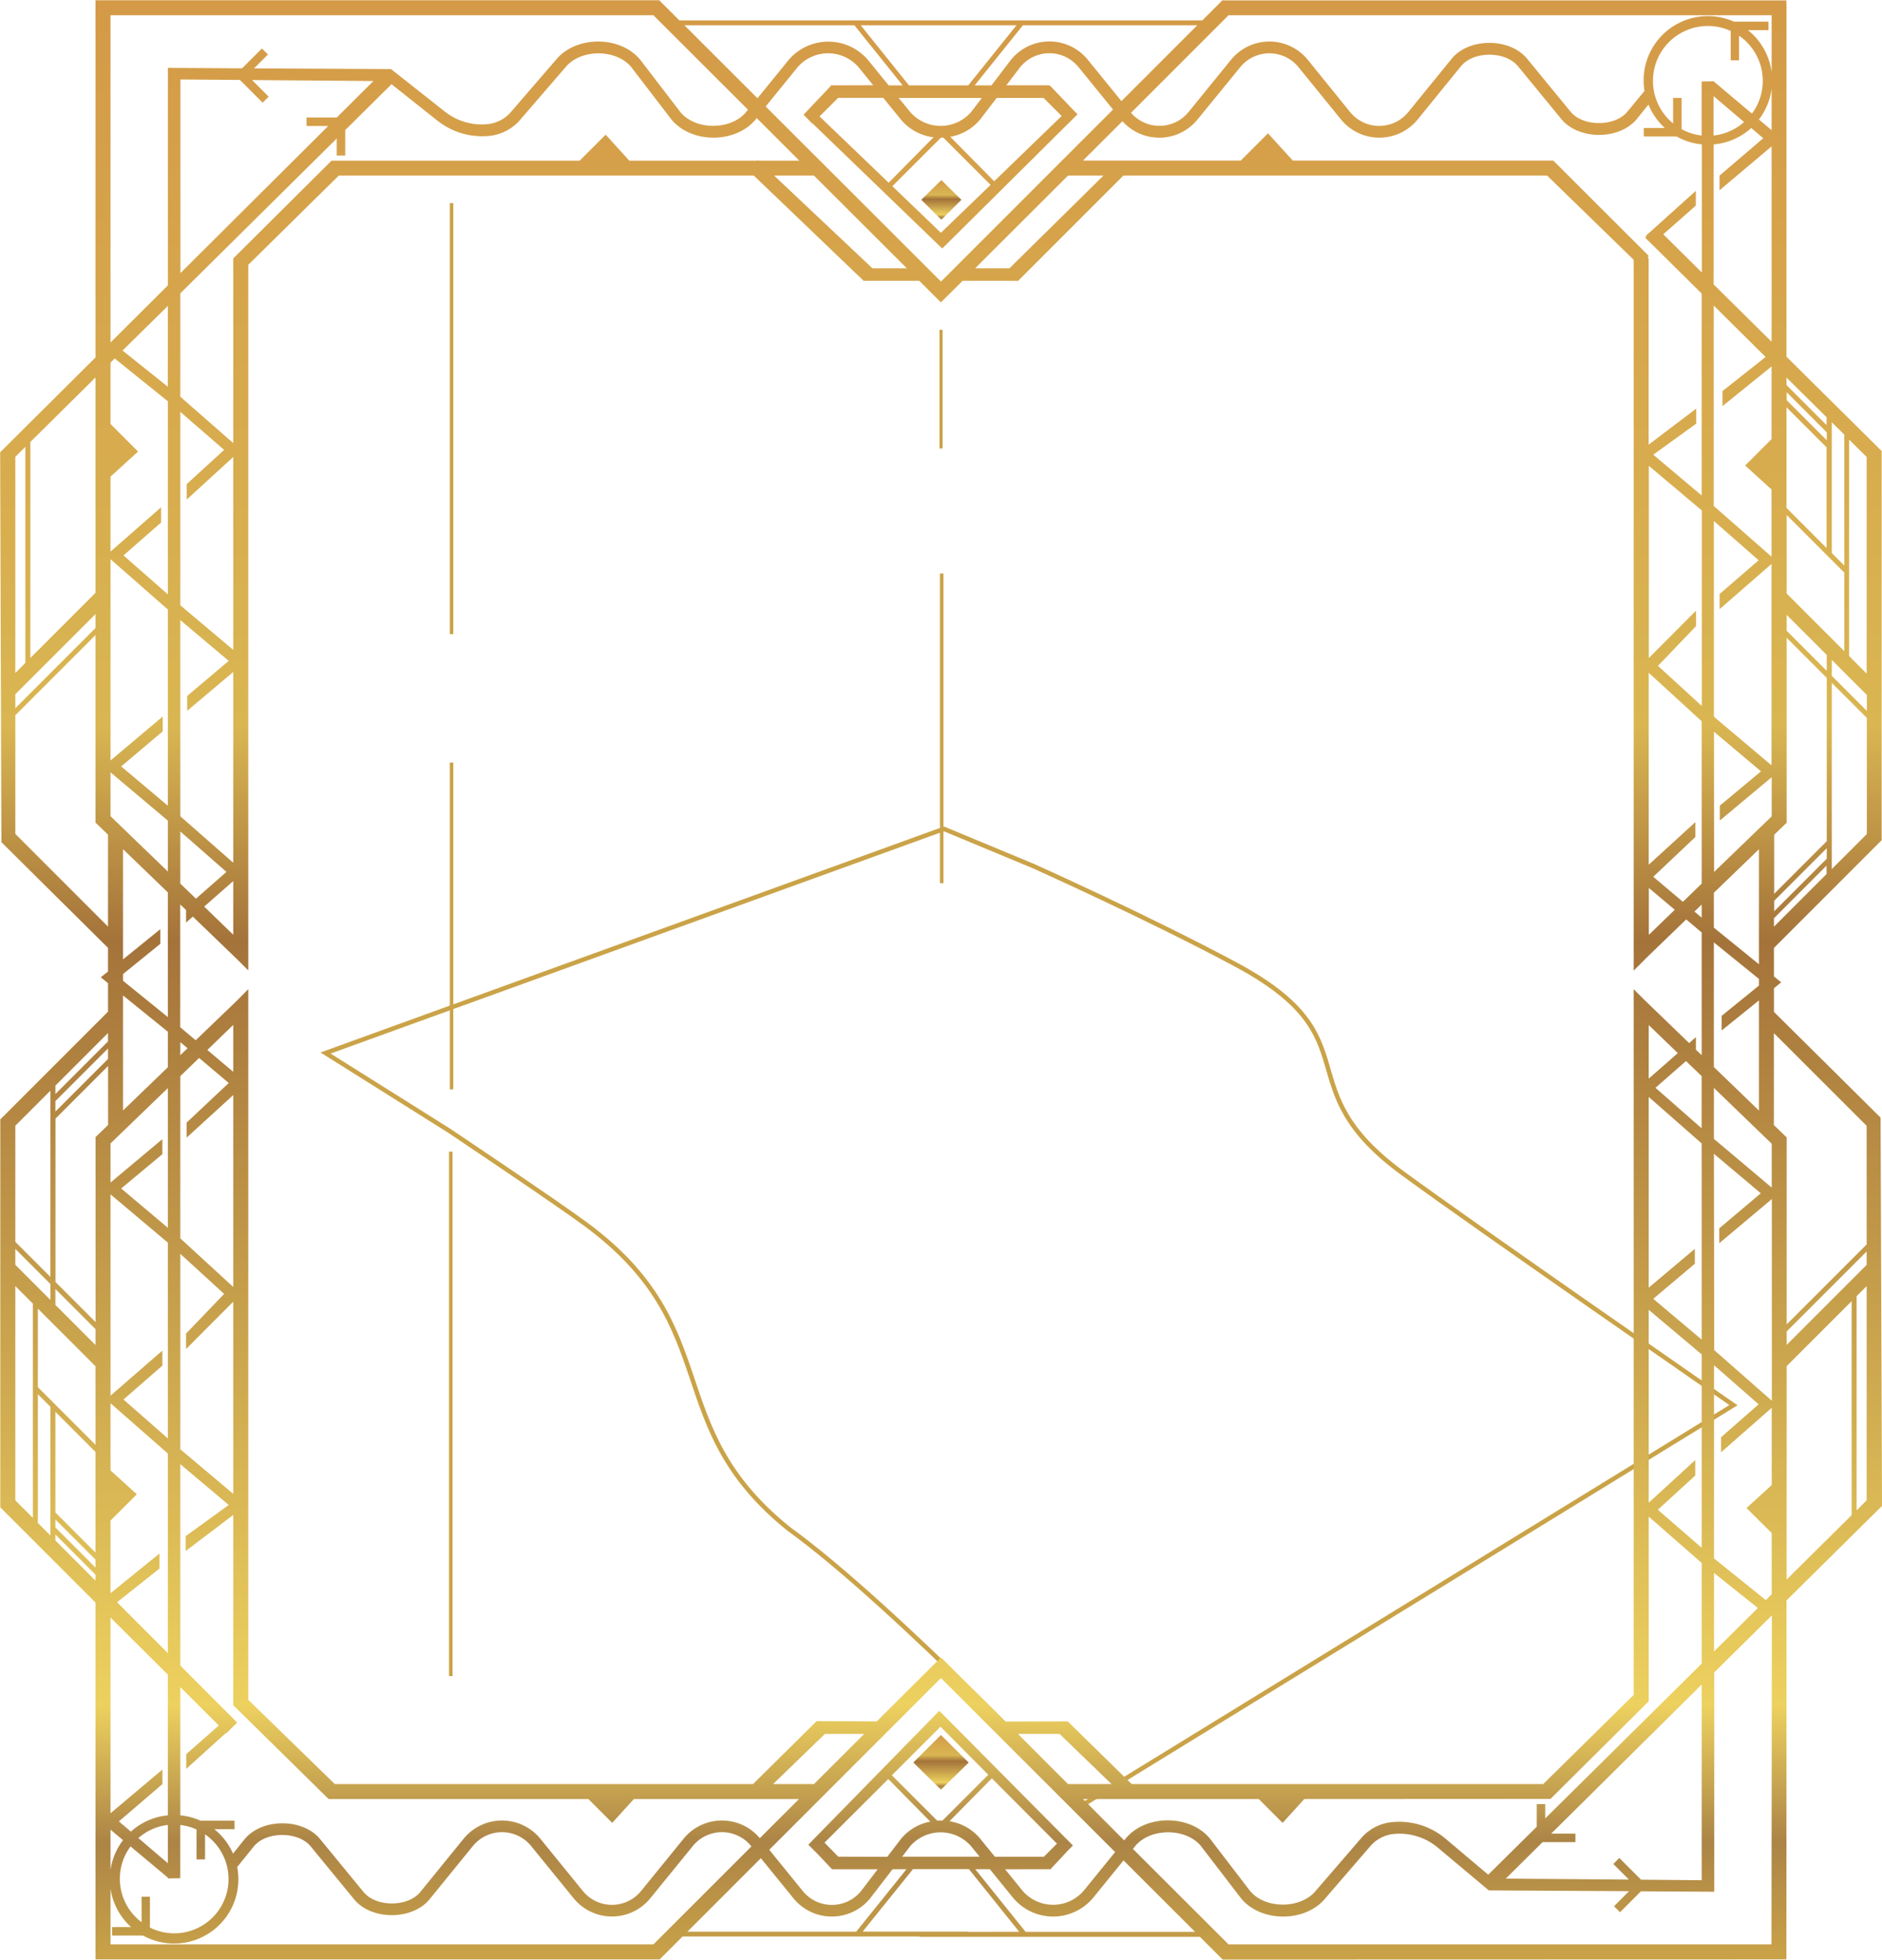 <?xml version="1.0" encoding="UTF-8" standalone="no"?>
<svg
   xmlns:dc="http://purl.org/dc/elements/1.1/"
   xmlns:cc="http://creativecommons.org/ns#"
   xmlns:rdf="http://www.w3.org/1999/02/22-rdf-syntax-ns#"
   xmlns:svg="http://www.w3.org/2000/svg"
   xmlns="http://www.w3.org/2000/svg"
   xmlns:xlink="http://www.w3.org/1999/xlink"
   xmlns:sodipodi="http://sodipodi.sourceforge.net/DTD/sodipodi-0.dtd"
   xmlns:inkscape="http://www.inkscape.org/namespaces/inkscape"
   viewBox="0 0 751.37 782.21"
   version="1.1"
   id="new-wall"
   sodipodi:docname="bare.svg"
   width="751.37"
   height="782.21"
   inkscape:version="0.92.4 (5da689c313, 2019-01-14)">
  <sodipodi:namedview
     pagecolor="#6f6f6f"
     bordercolor="#666666"
     borderopacity="1"
     objecttolerance="10"
     gridtolerance="10"
     guidetolerance="10"
     inkscape:pageopacity="0"
     inkscape:pageshadow="2"
     inkscape:window-width="1850"
     inkscape:window-height="1016"
     id="namedview32"
     showgrid="false"
     inkscape:zoom="1"
     inkscape:cx="300.8125"
     inkscape:cy="393.32718"
     inkscape:window-x="70"
     inkscape:window-y="27"
     inkscape:window-maximized="1"
     inkscape:current-layer="new-wall"
     inkscape:object-nodes="false" />
  <defs
     id="defs19">
    <linearGradient
       inkscape:collect="always"
       id="linearGradient5087">
      <stop
         style="stop-color:#000000;stop-opacity:1;"
         offset="0"
         id="stop5083" />
      <stop
         style="stop-color:#000000;stop-opacity:0;"
         offset="1"
         id="stop5085" />
    </linearGradient>
    <style
       id="style2">.cls-1{fill:url(#Neues_Verlaufsfeld_1);}.cls-2{fill:url(#Neues_Verlaufsfeld_1-2);}.cls-3{fill:url(#Neues_Verlaufsfeld_1-3);}</style>
    <linearGradient
       id="Neues_Verlaufsfeld_1"
       x1="375.68"
       y1="714.34"
       x2="375.68"
       y2="692.5"
       gradientUnits="userSpaceOnUse">
      <stop
         offset="0"
         stop-color="#caa348"
         id="stop4" />
      <stop
         offset="0.06"
         stop-color="#ac8446"
         id="stop6" />
      <stop
         offset="0.13"
         stop-color="#edd15f"
         id="stop8" />
      <stop
         offset="0.52"
         stop-color="#a4733a"
         id="stop10" />
      <stop
         offset="0.63"
         stop-color="#d9b652"
         id="stop12" />
      <stop
         offset="1"
         stop-color="#d49a47"
         id="stop14" />
    </linearGradient>
    <linearGradient
       id="Neues_Verlaufsfeld_1-2"
       x1="959.56"
       y1="931.12"
       x2="959.56"
       y2="148.91"
       xlink:href="#Neues_Verlaufsfeld_1" />
    <linearGradient
       id="Neues_Verlaufsfeld_1-3"
       x1="375.68"
       y1="89.71"
       x2="375.68"
       y2="67.87"
       xlink:href="#Neues_Verlaufsfeld_1" />
    <clipPath
       id="w">
      <path
         d="M 0,12960 H 12960 V 0 H 0 Z"
         id="path39"
         inkscape:connector-curvature="0" />
    </clipPath>
    <clipPath
       id="y">
      <path
         d="M 0,12960 H 12960 V 0 H 0 Z"
         id="path45"
         inkscape:connector-curvature="0" />
    </clipPath>
    <linearGradient
       inkscape:collect="always"
       xlink:href="#Neues_Verlaufsfeld_1"
       id="linearGradient2985"
       gradientUnits="userSpaceOnUse"
       x1="2247.728"
       y1="11066.316"
       x2="2358.501"
       y2="11066.316"
       gradientTransform="translate(-77.528,-31)" />
    <linearGradient
       inkscape:collect="always"
       xlink:href="#Neues_Verlaufsfeld_1"
       id="linearGradient2987"
       gradientUnits="userSpaceOnUse"
       x1="2247.728"
       y1="11066.316"
       x2="2358.501"
       y2="11066.316" />
    <linearGradient
       inkscape:collect="always"
       xlink:href="#Neues_Verlaufsfeld_1"
       id="linearGradient2989"
       gradientUnits="userSpaceOnUse"
       x1="2247.728"
       y1="11066.316"
       x2="2358.501"
       y2="11066.316" />
    <linearGradient
       inkscape:collect="always"
       xlink:href="#Neues_Verlaufsfeld_1"
       id="linearGradient2991"
       gradientUnits="userSpaceOnUse"
       x1="2247.728"
       y1="11066.316"
       x2="2358.501"
       y2="11066.316" />
    <linearGradient
       inkscape:collect="always"
       xlink:href="#Neues_Verlaufsfeld_1"
       id="linearGradient2993"
       gradientUnits="userSpaceOnUse"
       x1="2247.728"
       y1="11066.316"
       x2="2358.501"
       y2="11066.316" />
    <linearGradient
       inkscape:collect="always"
       xlink:href="#Neues_Verlaufsfeld_1"
       id="linearGradient2995"
       gradientUnits="userSpaceOnUse"
       x1="2247.728"
       y1="11066.316"
       x2="2358.501"
       y2="11066.316" />
    <linearGradient
       inkscape:collect="always"
       xlink:href="#Neues_Verlaufsfeld_1"
       id="linearGradient3001"
       gradientUnits="userSpaceOnUse"
       x1="2247.728"
       y1="11066.316"
       x2="2358.501"
       y2="11066.316" />
    <linearGradient
       inkscape:collect="always"
       xlink:href="#linearGradient5087"
       id="linearGradient5089"
       x1="-4108.714"
       y1="-10152.391"
       x2="-4102.668"
       y2="-10152.391"
       gradientUnits="userSpaceOnUse" />
    <linearGradient
       inkscape:collect="always"
       xlink:href="#linearGradient5087"
       id="linearGradient5091"
       x1="-2791.411"
       y1="-10586.35"
       x2="-2782.991"
       y2="-10586.35"
       gradientUnits="userSpaceOnUse" />
    <linearGradient
       inkscape:collect="always"
       xlink:href="#linearGradient5087"
       id="linearGradient5095"
       x1="1226.235"
       y1="-10877.08"
       x2="1235.102"
       y2="-10877.08"
       gradientUnits="userSpaceOnUse" />
    <linearGradient
       inkscape:collect="always"
       xlink:href="#linearGradient5087"
       id="linearGradient5097"
       x1="3322.571"
       y1="-10432.581"
       x2="3329.53"
       y2="-10432.581"
       gradientUnits="userSpaceOnUse" />
    <linearGradient
       inkscape:collect="always"
       xlink:href="#linearGradient5087"
       id="linearGradient5099"
       x1="4241.943"
       y1="-10088.4"
       x2="4247.951"
       y2="-10088.4"
       gradientUnits="userSpaceOnUse" />
    <linearGradient
       inkscape:collect="always"
       xlink:href="#linearGradient5087"
       id="linearGradient5101"
       x1="6042.142"
       y1="-9137.701"
       x2="6050.548"
       y2="-9137.701"
       gradientUnits="userSpaceOnUse" />
    <linearGradient
       inkscape:collect="always"
       xlink:href="#linearGradient5087"
       id="linearGradient5103"
       x1="8777.317"
       y1="-6576.371"
       x2="8786.32"
       y2="-6576.371"
       gradientUnits="userSpaceOnUse" />
    <linearGradient
       inkscape:collect="always"
       xlink:href="#linearGradient5087"
       id="linearGradient5105"
       x1="7768.539"
       y1="-7735.144"
       x2="7775.462"
       y2="-7735.144"
       gradientUnits="userSpaceOnUse" />
    <linearGradient
       inkscape:collect="always"
       xlink:href="#linearGradient5087"
       id="linearGradient5107"
       x1="-3399.603"
       y1="-10534.482"
       x2="-3393.04"
       y2="-10534.482"
       gradientUnits="userSpaceOnUse" />
    <linearGradient
       inkscape:collect="always"
       xlink:href="#linearGradient5087"
       id="linearGradient5109"
       x1="-1259.509"
       y1="-10999.251"
       x2="-1250.643"
       y2="-10999.251"
       gradientUnits="userSpaceOnUse" />
    <linearGradient
       inkscape:collect="always"
       xlink:href="#linearGradient5087"
       id="linearGradient5111"
       x1="7102.343"
       y1="-8470.079"
       x2="7111.21"
       y2="-8470.079"
       gradientUnits="userSpaceOnUse" />
    <linearGradient
       inkscape:collect="always"
       xlink:href="#linearGradient5087"
       id="linearGradient5115"
       x1="1110.866"
       y1="-11015.223"
       x2="1117.667"
       y2="-11015.223"
       gradientUnits="userSpaceOnUse" />
    <linearGradient
       inkscape:collect="always"
       xlink:href="#linearGradient5087"
       id="linearGradient5117"
       x1="3192.115"
       y1="-10596.76"
       x2="3198.189"
       y2="-10596.76"
       gradientUnits="userSpaceOnUse" />
    <linearGradient
       inkscape:collect="always"
       xlink:href="#linearGradient5087"
       id="linearGradient5119"
       x1="5136.772"
       y1="-9797.386"
       x2="5145.516"
       y2="-9797.386"
       gradientUnits="userSpaceOnUse" />
    <linearGradient
       inkscape:collect="always"
       xlink:href="#Neues_Verlaufsfeld_1"
       id="linearGradient5557"
       x1="2993.668"
       y1="-10904.139"
       x2="2997.689"
       y2="-10904.139"
       gradientUnits="userSpaceOnUse" />
    <linearGradient
       inkscape:collect="always"
       xlink:href="#Neues_Verlaufsfeld_1"
       id="linearGradient5623"
       x1="9738.01"
       y1="-5706.241"
       x2="9748.093"
       y2="-5706.241"
       gradientUnits="userSpaceOnUse" />
    <clipPath
       id="aa">
      <path
         inkscape:connector-curvature="0"
         id="path51"
         d="M 0,12960 H 12960 V 0 H 0 Z" />
    </clipPath>
    <linearGradient
       inkscape:collect="always"
       xlink:href="#Neues_Verlaufsfeld_1"
       id="linearGradient1846"
       gradientUnits="userSpaceOnUse"
       x1="375.68"
       y1="714.34"
       x2="375.68"
       y2="692.5" />
  </defs>
  <g
     inkscape:groupmode="layer"
     id="layer3"
     inkscape:label="frame"
     style="display:inline"
     sodipodi:insensitive="true">
    <g
       transform="matrix(0.653,0,0,0.653,136.368,81.047)"
       id="g2944"
       style="display:inline;stroke:url(#linearGradient3001)"><path
   inkscape:connector-curvature="0"
   id="path2372"
   d="M -9.795,519.545 368.272,382.546 l 54.781,22.771 c 0,0 70.55,31.631 123.826,60.224 84.962,45.598 29.066,74.347 102.024,127.599 43.87,32.187 202.087,141.664 202.087,141.664 L 453.5,978.896 c 0,0 -115.126,-121.56 -180.146,-168.52 C 194.264,746.787 235.241,687.95 149.771,624.56 131.321,610.87 65.446,566.816 65.446,566.816 Z"
   class="e00da2b7-a0d5-464e-8b02-1f69a5212b41"
   style="fill:none;stroke:url(#linearGradient2985);stroke-width:2.736;stroke-miterlimit:4;stroke-dasharray:none"
   sodipodi:nodetypes="cccsccccccc" />
<line
   id="line2374"
   y2="900.42"
   x2="66.78"
   y1="579.83"
   x1="66.78"
   class="e00da2b7-a0d5-464e-8b02-1f69a5212b41"
   style="stroke:url(#linearGradient2987);stroke-width:2.158;stroke-miterlimit:4;stroke-dasharray:none" />
<line
   id="line2376"
   y2="342"
   x2="67.25"
   y1="541.77"
   x1="67.25"
   class="e00da2b7-a0d5-464e-8b02-1f69a5212b41"
   style="stroke:url(#linearGradient2989);stroke-width:2.158;stroke-miterlimit:4;stroke-dasharray:none" />
<line
   id="line2378"
   y2="0"
   x2="67.25"
   y1="263.51"
   x1="67.25"
   class="e00da2b7-a0d5-464e-8b02-1f69a5212b41"
   style="stroke:url(#linearGradient2991);stroke-width:2.158;stroke-miterlimit:4;stroke-dasharray:none" />
<line
   id="line2380"
   y2="226.41"
   x2="366.91"
   y1="415.72"
   x1="366.91"
   class="e00da2b7-a0d5-464e-8b02-1f69a5212b41"
   style="stroke:url(#linearGradient2993);stroke-width:2.158;stroke-miterlimit:4;stroke-dasharray:none" />
<line
   y2="77.498"
   id="line2382"
   x2="366.522"
   y1="150"
   x1="366.522"
   class="e00da2b7-a0d5-464e-8b02-1f69a5212b41"
   style="stroke:url(#linearGradient2995);stroke-width:1.944;stroke-miterlimit:4;stroke-dasharray:none" />





150=&quot;150&quot; /&gt;
      </g>
    <polygon
       class="cls-3"
       points="364.62,78.69 375.68,89.69 375.68,89.72 386.74,78.72 375.68,67.87 "
       id="polygon27"
       style="fill:url(#Neues_Verlaufsfeld_1-3)"
       transform="matrix(0.725,0,0,0.725,103.451,22.685)" />
    <path
       class="cls-2"
       d="m 1335.25,750 -0.57,-155 -42.56,-42.19 v -9.45 l 2.88,-2.36 -2.89,-2.34 v -11.39 l 43.12,-43.12 -0.18,-0.11 h 0.06 v -60 l 0.1,-0.1 -0.1,-0.1 v -94.91 l -38,-37.65 V 150.01 H 1297 l 0.16,-0.95 H 1072.2 l -0.2,-0.12 -8.12,8.12 H 963 855.13 L 847.06,149 H 622 v 142.6 l -38.06,37.84 0.5,155.62 42.56,42.19 v 9.45 l -2.89,2.3 2.89,2.34 v 11.38 l -43.12,43.12 0.18,0.11 H 584 v 60 l -0.1,0.1 0.1,0.1 v 94.41 l 38,38 V 931 h 224.93 l 0.19,0.12 9.26,-9.26 h 70 l 0.19,0.15 0.12,-0.15 h 24.33 V 922 h 41.33 70.6 l 9.07,9.06 225.06,-0.06 0.05,-143.29 z m -96.2,149.18 -8.67,-8.67 -2.4,2.4 6.23,6.23 -49.17,-0.39 14.71,-14.57 h 13.1 v -3.39 h -9.67 l 60.08,-59.5 v 78.11 z m -38.25,-24.46 v -5.69 h -3.39 v 9 l -19.36,19.16 -17.51,-14.75 a 28.65,28.65 0 0 0 -20.33,-6.29 18.61,18.61 0 0 0 -13,6.58 l -18,20.85 c -2.82,3.48 -7.74,5.55 -13.16,5.55 -5.42,0 -10.34,-2.07 -13.12,-5.49 l -16,-20.86 c -3.71,-4.57 -10,-7.29 -16.83,-7.29 -6.83,0 -13.11,2.72 -16.82,7.29 l -0.59,0.71 -16.42,-16.49 h 70.18 l 9.5,9.51 8.65,-9.52 98.29,-0.05 39.16,-38.9 h 0.07 v -73.78 l 21.14,18.5 v 40.18 z M 944.06,890 l 3.19,-4.17 a 16.11,16.11 0 0 1 24.33,0 L 975,890 h -15 v 0 z m -25.5,0 -5.51,-5.6 25.46,-25.4 16.78,17 a 19.91,19.91 0 0 0 -11.74,6.95 l -5.43,7.1 z m 40.81,-51.89 19.08,19.18 -18.29,18.29 h -0.74 v 0 c -0.47,0 -0.94,0 -1.4,0 l -18.08,-18.07 z m 15.87,44.74 a 19.82,19.82 0 0 0 -12.28,-7 l 16.91,-17.13 26,26.07 -5.24,5.24 h -19.55 z m 28.27,12.15 -0.09,-0.3 0.09,0.07 6.87,-7.38 1.86,-1.86 L 959.12,832 v 0.13 l -0.21,-0.38 -52.32,53.45 2.82,2.83 h 0.05 l 6.62,7 h 18.21 l -6.61,8.65 a 15,15 0 0 1 -23.33,0 L 891,887.24 l 68.55,-68.54 69.53,69.46 -12.59,15.49 a 16.11,16.11 0 0 1 -24.33,0 l -7,-8.62 z M 872.1,875.56 a 19.65,19.65 0 0 0 -15.32,7.29 l -16.92,20.8 a 15,15 0 0 1 -23.33,0 l -16.91,-20.8 a 19.76,19.76 0 0 0 -30.66,0 l -17.27,21.24 c -2.32,2.85 -6.55,4.56 -11.32,4.57 v 0 c -4.77,0 -9,-1.69 -11.34,-4.54 l -17.39,-21.19 c -3.22,-3.92 -8.82,-6.26 -15,-6.26 h -0.11 c -6.18,0 -11.77,2.4 -15,6.36 l -4.62,5.74 a 25.79,25.79 0 0 0 -7.46,-9.75 h 8.07 v -3.39 h -13.59 a 25.6,25.6 0 0 0 -8.06,-2.14 v -51.18 l 15.37,15.32 -13,11.43 v 5.88 l 15.92,-14.39 0.15,0.15 2.69,-2.7 1.11,-1 -0.06,-0.06 0.5,-0.5 -22.68,-22.71 v -80.4 L 675.2,749.61 658,762.06 V 768 l 19,-14.4 v 75.93 l 38.08,37.47 0.06,-0.06 V 867 H 818.8 l 9.5,9.5 8.64,-9.5 h 65.91 l -15.63,15.61 A 19.63,19.63 0 0 0 872.1,875.56 Z M 640.42,906 v 10.17 A 21.66,21.66 0 0 1 636,885.9 l 14.89,12.45 v 0.33 h 0.4 l 4.56,-0.08 v -21.27 a 21.85,21.85 0 0 1 6.5,1.81 v 11.94 h 3.39 v -10 a 21.66,21.66 0 0 1 -22,37.2 V 906 Z M 628,879.2 l 5,4.21 a 25.61,25.61 0 0 0 -5,11.88 z M 590,417.54 v -86.27 l 4,-4 v 86.23 z m 0,8.48 32,-32 v 5.57 l -32,32 z m 89.67,-245.2 9.07,9.07 2.4,-2.4 -6.63,-6.63 48.46,0.39 -14.65,14.57 h -12.05 v 3.39 h 8.64 l -59,58.71 v -77.29 z m 38.65,23.37 V 211 h 3.39 v -10.17 l 18.49,-18.31 18.11,14.38 a 28.66,28.66 0 0 0 20.33,6.3 18.65,18.65 0 0 0 13,-6.58 l 18,-20.86 c 2.82,-3.47 7.74,-5.55 13.16,-5.55 5.42,0 10.34,2.08 13.12,5.5 l 16,20.86 c 3.71,4.56 10,7.29 16.83,7.29 6.83,0 13.11,-2.73 16.82,-7.29 l 0.43,-0.53 17,17 h -16.41 l -0.2,-0.18 -0.27,0.18 h -51 l -9.43,-10.38 -10.39,10.39 H 716.24 L 677.07,252 H 677 v 73.77 l -21.13,-18.5 V 266 Z M 959.92,183 h -13.13 l -19.27,-24 h 30.6 31.59 l -19.28,24 z m -0.88,5 v 0 h 16.85 l -4.29,5.61 a 16.11,16.11 0 0 1 -24.33,0 L 942.68,188 Z m 41.49,0 7.21,7.2 -26.94,26.06 -17.53,-17.75 a 19.87,19.87 0 0 0 12,-7 l 6.53,-8.53 z m -41,53.83 -19.38,-18.59 19.37,-19.37 h 1 l 18.84,18.84 z m -16,-45.24 a 20,20 0 0 0 13.06,7.11 l -17.92,18.15 -27.6,-26.48 7.44,-7.4 h 18 z m -28,-13.61 0.1,0.35 -0.09,-0.08 -10.85,11.45 3.49,3.54 0.08,-0.09 51.74,49.9 v -0.12 l 0.08,0.16 54,-53.56 -1.27,-1.27 v 0 L 1003,183 l -0.19,0.2 v -0.24 h -17.16 l 5.52,-7.23 a 15,15 0 0 1 23.33,0 l 13.75,16.9 -68.68,68.67 -70,-69.89 12.75,-15.68 a 16.11,16.11 0 0 1 24.33,0 l 5.85,7.2 z m 131.14,20.9 a 19.68,19.68 0 0 0 15.32,-7.29 L 1079,175.76 a 15,15 0 0 1 23.33,0 l 16.91,20.81 a 19.76,19.76 0 0 0 30.66,0 l 17.27,-21.25 c 2.32,-2.85 6.55,-4.56 11.32,-4.57 4.77,-0.01 9,1.69 11.39,4.54 l 17.39,21.19 c 3.22,3.93 8.82,6.27 15,6.27 h 0.11 c 6.18,0 11.77,-2.41 15,-6.36 l 4.63,-5.76 a 25.82,25.82 0 0 0 6.53,9.37 h -8.4 v 3.39 h 13.12 a 25.46,25.46 0 0 0 10.06,3.15 v 51.13 l -15.4,-15.25 13,-11.44 v -5.89 L 1241,243 l 0.21,0.2 -0.53,0.54 22.57,22.33 v 80.61 l -19.33,-16.28 17.16,-12.4 v -6 l -19,14.4 V 252 h -0.38 l 0.38,-1 -38.08,-38 -0.06,0.06 V 213 H 1100 l -9.88,-10.87 -10.87,10.87 h -63 L 1032,197.29 a 19.67,19.67 0 0 0 14.75,6.57 z M 1278.18,173 v -9.85 a 21.92,21.92 0 0 1 5.15,31.11 L 1268,181.35 v 0 l -4.76,0.09 V 203 a 22,22 0 0 1 -8,-2.54 V 188 h -3.39 v 10.17 a 21.92,21.92 0 0 1 23,-36.9 V 173 Z m 13,27.87 -5.07,-4.27 a 25.5,25.5 0 0 0 5.08,-12.37 z m -35.42,308 -11.83,-10 16.81,-15.87 v -5.95 l -18.62,17 v -76.6 l 21.14,19.35 v 64.8 z m 7.5,1.1 v 5.22 l -2.89,-2.44 z m 25.52,-218.57 -17.2,13.6 v 6 l 19.58,-15.82 v 29 l -10.54,10.54 10.53,9.57 v 26.82 l -23.08,-20.25 v -80 z m 24.34,76.25 -16,-16 v -40.17 l 16,16 z m -45,-10.77 17.88,15.66 -15.58,13.46 v 6.05 L 1291.14,374 v 80.39 l -23,-19.41 z m 29.07,37.44 16,16 v 6.35 l -16,-16 z m -33.88,36.37 -17.5,-16 15.19,-15.86 v -6.17 l -18.83,18.89 v -76.7 l 21.14,17.8 z m -21.14,72.64 10.34,8.71 -10.34,10 z m 26,-62.35 18.77,15.81 -16.44,13.69 v 5.95 l 20.71,-17.3 v 15.62 l -23,22.2 z m 29.15,36.2 -0.12,-0.12 v 0 -73.57 l 16,16 v 65.18 l -21,21 v -23.58 z m -5.12,31.29 21,-21 v 4.18 l -21,21 z m 23,-87 14,14 v 46.35 l -14,14 z m 0,-2.82 v -6.35 l 14,14 v 6.35 z m -18,-32.81 v -31.37 l 23,23 v 31.35 z m 23,-11.19 -5,-5 v -52.21 l 5,4.95 z m -7,-50 -16,-16 v -3.17 l 16,16 z m -45.2,-137.39 12.18,10.37 A 21.81,21.81 0 0 1 1268,203 Z M 986.89,256 H 973.2 l 37.06,-37 h 14.17 z m -54.7,0 -39.25,-37 h 15.92 l 37.06,37 z M 665.4,510.77 677,500.59 V 522 Z M 628,452.46 V 372.1 l 22.91,20.1 v 78.32 l -18.65,-15.7 16.59,-14 v -5.92 z m 49,-121.15 v 77 l -21.13,-17.8 v -77.22 l 17.49,15.19 -14.93,13.66 v 6.17 z m -21.13,65.11 19.33,16.28 -16.59,14 v 5.94 L 677,417.13 v 76.14 l -21.13,-18.55 z m -5,-93.16 -18.06,-14.43 18.1,-17.83 z M 629.68,292 l 21.23,17.09 v 77.08 l -17.73,-15.56 15,-13.14 V 351.4 L 628,369.08 v -29.93 l 11,-10 -11,-11 V 293.64 Z M 628,474.69 v -17.51 l 22.91,19.29 v 20.32 z m 27.87,6.09 18.41,16.15 -12.17,10.68 -6.24,-6 z m 2.3,31.36 v 5 l 2.7,-2.37 17.88,17.23 4.25,4.25 V 254.61 L 719.12,219 h 165.72 l 44,42.14 L 929,261 h 21.9 l 8.57,8.56 v -0.12 l 0.07,0.15 8.66,-8.59 h 21.89 l 0.14,0.14 42.13,-42.14 h 169.21 l 34.55,33.62 v 283.7 l 5.69,-5.69 15.27,-14.73 6.18,5.2 v 49 l -2.31,-2.22 v -5 l -2.7,2.37 -17.88,-17.25 -4.25,-4.26 V 825.42 L 1200,861 h -164.32 l -25.51,-25 -24.95,0.07 -25.6,-25.56 v 0.12 l -0.07,-0.15 -25.63,25.52 -24,-0.12 -25.38,25.12 h -167 L 683,827.38 V 543.71 l -4.45,4.53 v 0 l -16.55,15.89 -6.17,-5.2 v -49 z m 670.95,150.13 v 85.49 l -4,4 v -85.49 z m 0,-8.48 -31.92,31.92 v -5.35 l 31.92,-31.92 z m -87,94.93 v -77 l 21.14,17.8 v 77.19 l -17.5,-15.19 14.93,-13.66 v -6.17 z m 11.61,-179.46 -11.61,10.18 v -21.38 z m 9.53,114.35 -19.33,-16.28 16.59,-14 v -5.94 l -18.4,15.49 v -76.12 l 21.14,18.55 z m 4.88,-74.17 18.72,15.77 -16.59,14 v 5.94 l 21,-17.64 v 80.5 l -23,-20.21 z m 23.09,-4 v 17.5 l -23.09,-19.45 v -20.34 z m -28,-6.19 -18.42,-16.15 12.19,-10.67 6.25,6 z M 990.23,841 h 16.68 l 20.73,20 h -17.38 z m -81.37,20 h -16.32 l 20.67,-20 h 15.68 z M 630.62,788.44 647.54,775 v -6 L 628,784.84 v -29 l 10.5,-10.5 -10.5,-9.51 V 709 l 22.91,20.1 v 79.66 z m -24.62,-76 16,16 v 40.18 l -16,-16 z M 650.91,723.08 633.18,707.52 648.7,694 v -6 L 628,706 v -80.37 l 22.91,19.29 z M 622,685.76 l -16,-16 v -6.35 l 16,16 z m 33.87,-36.39 17.49,16 -15.19,15.83 v 6.17 L 677,668.48 v 76.7 l -21.13,-17.8 z M 677,576.73 666.66,568 677,558 Z m -18.25,-9.42 -2.88,2.78 v -5.22 z m 4.62,3.88 11.83,10 -16.82,15.81 v 6 L 677,586 v 76.6 L 655.87,643.2 V 578.43 Z M 650.91,639 632.26,623.29 648.7,609.6 v -6 L 628,620.92 v -15.61 l 22.91,-22.1 z m -29,-36.1 0.12,0.12 v 73.59 l -16,-16 v -65.2 l 21,-21 v 23.53 z m 5.09,-31.31 -21,21 v -4.18 l 21,-21 z m -23,87 -14,-14 v -46.35 l 14,-14 z m 0,2.82 v 6.35 l -14,-14 v -6.35 z m 18,32.83 v 31.35 l -23,-23 v -31.35 z m -23,11.17 5,5 v 51.37 l -5,-5 z m 7,50 16,16 v 3.18 l -16,-16 z m 44.91,137.2 -11.8,-10.05 a 21.63,21.63 0 0 1 11.8,-5.23 z m 617.27,-115.87 17.51,14 -17.5,17.33 z m 20.69,10.85 -20.69,-16.65 v -77.11 l 17.82,15.61 -15,13.14 v 6 l 20.22,-17.74 v 30.84 l -10.06,9.15 10.06,10 v 24.39 z m 8.33,-93.39 25.92,-25.93 v 85.42 l -25.95,25.69 z m 31.92,-95.93 v 47.35 l -31.92,31.91 v -74.52 h -0.08 l 0.09,-0.09 -5.12,-4.94 v -36.7 z m -43,-6.09 -18,-17.37 v -49.75 l 18,14.58 v 0.36 0 2.3 l -14.88,12.06 v 5.85 l 14.88,-12 z m -18,-73 v -13.92 l 18,-17.38 v 45.91 z m 24,-3.76 21,-21 v 3.35 l -21,21 z m 30,-104.65 v -86.4 l 7,6.93 v 86.49 z m -9,-95.33 v 3.16 l -16,-16 v -3 z m -45.08,-53 v -55.88 a 25.54,25.54 0 0 0 15,-6.56 l 4.8,4.09 -17.45,14.91 v 5.85 l 20.79,-17.52 v 78 z M 1074.36,155 h 216.83 v 22.8 a 25.64,25.64 0 0 0 -9.47,-16.86 h 8.21 v -3.39 h -13.8 a 25.4,25.4 0 0 0 -10.39,-2.21 25.66,25.66 0 0 0 -25.31,29.88 l -6.79,8.21 c -2.3,2.85 -6.53,4.57 -11.3,4.6 h -0.09 c -4.77,0 -9,-1.7 -11.34,-4.54 l -17.39,-21.19 c -3.22,-3.93 -8.82,-6.27 -15,-6.27 h -0.06 c -6.17,0 -11.77,2.37 -15,6.31 l -17.28,21.25 a 15,15 0 0 1 -23.33,0 L 1106,172.78 a 19.75,19.75 0 0 0 -30.65,0 l -16.92,20.81 a 15,15 0 0 1 -23,0.34 z m -42.76,34.28 -13.43,-16.53 a 19.75,19.75 0 0 0 -30.7,0.06 L 979.71,183 H 973 l 19.27,-24 h 69.61 z M 925,159 l 19.27,24 h -5.6 l -8.27,-10.18 a 20.82,20.82 0 0 0 -31.65,0 L 886.3,188.13 857.13,159 Z m -297,-4 h 216.76 l 37.75,37.69 -0.73,0.9 c -2.82,3.47 -7.74,5.55 -13.16,5.55 -5.42,0 -10.34,-2.08 -13.12,-5.5 l -16,-20.86 c -3.72,-4.56 -10,-7.29 -16.83,-7.29 -6.83,0 -13.11,2.73 -16.78,7.24 l -18,20.86 a 14.2,14.2 0 0 1 -9.8,4.91 23.78,23.78 0 0 1 -16.89,-5.27 l -21.21,-16.75 -54.69,-0.27 5.55,-5.55 -2.39,-2.4 -7.93,7.92 -29.61,-0.18 v 0.27 0 2 2.26 0 82.26 L 628,285.63 Z m -6,230.54 -26,26 v -86.21 l 26,-25.75 z m -32,96.22 v -47.35 l 32,-32 V 477 l -0.12,0.12 5.12,4.94 v 36.7 z m 43,6.09 17.91,17.28 v 49.76 L 633,540.39 v -0.39 0 -2.3 l 14.88,-12.06 v -5.85 L 633,531.84 Z m 17.91,72.89 v 14.14 L 633,592.15 v -45.91 z m -23.91,3.85 -21,21 v -3.35 l 21,-21 z m -30,104.65 v 85.53 l -7,-7 v -85.53 z m 9,94.55 v -2.38 l 16,16 v 2.4 z m 44.91,53.58 v 56.12 A 25.5,25.5 0 0 0 636.14,880 l -4.8,-4.09 17.39,-14.89 V 855.2 L 628,872.67 V 794.54 Z M 844.76,925 H 628 v -22.24 a 25.64,25.64 0 0 0 8.21,15.33 h -7.55 v 3.39 H 641 a 25.66,25.66 0 0 0 38.05,-22.48 26.13,26.13 0 0 0 -0.47,-4.88 v 0 l 6.6,-8.18 c 2.3,-2.86 6.53,-4.58 11.3,-4.6 h 0.09 c 4.77,0 9,1.69 11.34,4.54 l 17.39,21.19 c 3.22,3.92 8.82,6.26 15,6.26 h 0.06 c 6.17,0 11.77,-2.37 15,-6.31 l 17.28,-21.24 a 15,15 0 0 1 23.32,0 l 16.92,20.8 a 19.75,19.75 0 0 0 30.65,0 l 16.92,-20.8 a 15,15 0 0 1 23.33,0 l 0.1,0.12 z m 42.89,-34.4 13,16 a 19.75,19.75 0 0 0 30.7,-0.06 L 940.23,895 h 5.55 l -20.06,24.93 h -67.39 z m 82.47,29.4 v -0.09 h -41.83 l 20,-24.83 -0.13,-0.1 h 11 v 0 h 11.71 l -0.09,0.07 20,24.92 z m 23.23,0 -20.1,-25 h 5.82 l 9.43,11.6 a 20.82,20.82 0 0 0 31.65,0 L 1032.44,891.48 1061,920 Z m 42.83,-33.11 0.89,-1.08 c 2.82,-3.48 7.74,-5.55 13.16,-5.55 5.42,0 10.34,2.07 13.12,5.49 l 16,20.86 c 3.71,4.57 10,7.29 16.83,7.29 6.83,0 13.11,-2.72 16.78,-7.24 l 18,-20.85 a 14.22,14.22 0 0 1 9.8,-4.92 23.8,23.8 0 0 1 16.84,5.23 l 20.67,17.33 56,0.32 -6,6 2.39,2.4 8.35,-8.35 29.27,0.17 v -0.27 0 -1.92 -2.36 0 -83 l 23,-22.75 -0.16,131.31 h -216.76 z"
       transform="translate(-583.88,-148.91)"
       id="path25"
       inkscape:connector-curvature="0"
       style="fill:url(#Neues_Verlaufsfeld_1-2)" />
    <polygon
       class="cls-1"
       points="375.68,714.34 386.74,703.53 375.68,692.53 375.68,692.5 364.62,703.5 "
       id="polygon23"
       style="fill:url(#linearGradient1846)" />
  </g>
</svg>
